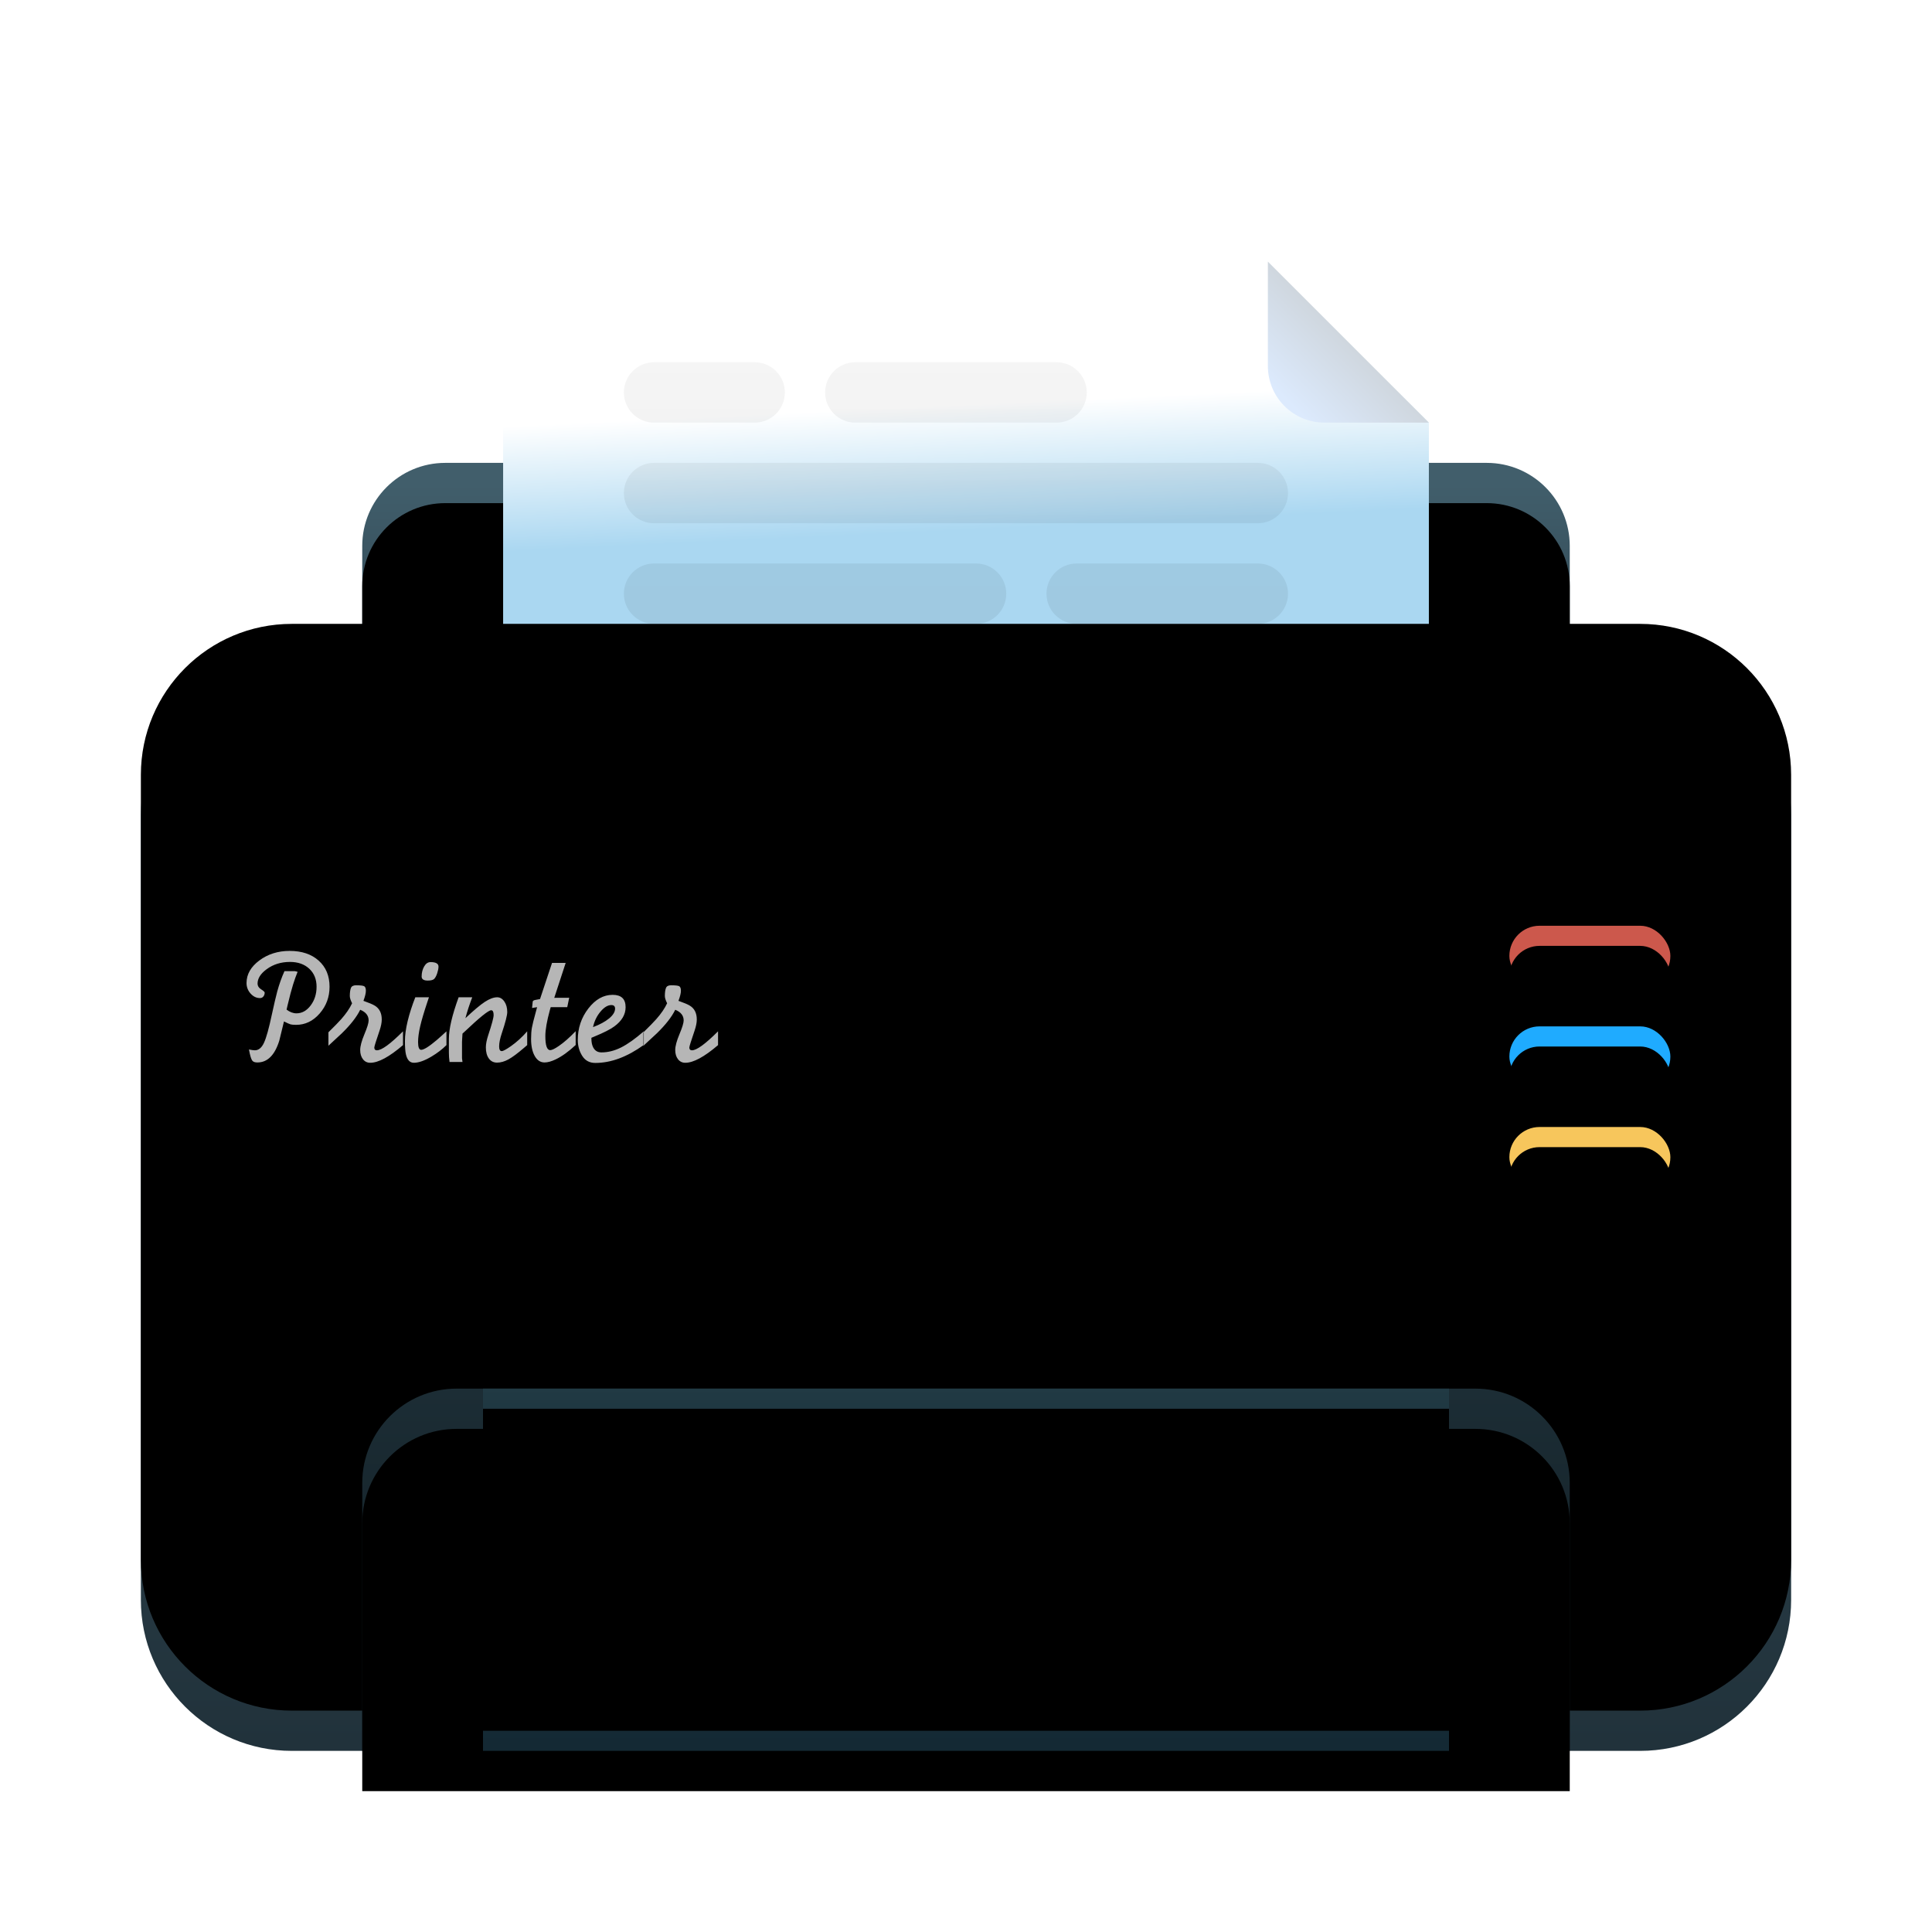 <svg xmlns="http://www.w3.org/2000/svg" xmlns:xlink="http://www.w3.org/1999/xlink" width="96" height="96" viewBox="0 0 96 96">
  <defs>
    <filter id="printer-a" width="129.3%" height="132.4%" x="-14.6%" y="-16.2%" filterUnits="objectBoundingBox">
      <feOffset dy="2" in="SourceAlpha" result="shadowOffsetOuter1"/>
      <feGaussianBlur in="shadowOffsetOuter1" result="shadowBlurOuter1" stdDeviation="2"/>
      <feComposite in="shadowBlurOuter1" in2="SourceAlpha" operator="out" result="shadowBlurOuter1"/>
      <feColorMatrix in="shadowBlurOuter1" result="shadowMatrixOuter1" values="0 0 0 0 0   0 0 0 0 0   0 0 0 0 0  0 0 0 0.2 0"/>
      <feMerge>
        <feMergeNode in="shadowMatrixOuter1"/>
        <feMergeNode in="SourceGraphic"/>
      </feMerge>
    </filter>
    <linearGradient id="printer-b" x1="50%" x2="50%" y1="7.227%" y2="60.079%">
      <stop offset="0%" stop-color="#415E6B"/>
      <stop offset="100%" stop-color="#314956"/>
    </linearGradient>
    <path id="printer-c" d="M15.125,10 L66.875,10 C69.153,10 71,11.847 71,14.125 L71,23.125 C71,24.161 70.161,25 69.125,25 L12.875,25 C11.839,25 11,24.161 11,23.125 L11,14.125 C11,11.847 12.847,10 15.125,10 Z"/>
    <filter id="printer-d" width="103.3%" height="113.3%" x="-1.7%" y="-6.7%" filterUnits="objectBoundingBox">
      <feOffset dy="2" in="SourceAlpha" result="shadowOffsetInner1"/>
      <feComposite in="shadowOffsetInner1" in2="SourceAlpha" k2="-1" k3="1" operator="arithmetic" result="shadowInnerInner1"/>
      <feColorMatrix in="shadowInnerInner1" values="0 0 0 0 1   0 0 0 0 1   0 0 0 0 1  0 0 0 0.099 0"/>
    </filter>
    <linearGradient id="printer-e" x1="6.392%" x2="3.067%" y1="28.554%" y2="59.452%">
      <stop offset="0%" stop-color="#AAD7F1"/>
      <stop offset="100%" stop-color="#FFF"/>
    </linearGradient>
    <linearGradient id="printer-f" x1="13.183%" x2="59.206%" y1="12.219%" y2="57.993%">
      <stop offset="0%" stop-color="#DCEAFD"/>
      <stop offset="100%" stop-color="#CCD2D7"/>
    </linearGradient>
    <linearGradient id="printer-g" x1="50%" x2="50%" y1="0%" y2="100%">
      <stop offset="0%" stop-opacity=".08"/>
      <stop offset="100%" stop-opacity=".04"/>
    </linearGradient>
    <linearGradient id="printer-h" x1="50%" x2="50%" y1="0%" y2="100%">
      <stop offset="0%" stop-color="#4C6775"/>
      <stop offset="12.586%" stop-color="#597888"/>
      <stop offset="13.329%" stop-color="#38505B"/>
      <stop offset="32.556%" stop-color="#324A56"/>
      <stop offset="100%" stop-color="#21323B"/>
    </linearGradient>
    <path id="printer-i" d="M7.5,20 L74.5,20 C78.642,20 82,23.358 82,27.5 L82,66.5 C82,70.642 78.642,74 74.5,74 L7.5,74 C3.358,74 5.07265313e-16,70.642 0,66.5 L0,27.5 C-5.07265313e-16,23.358 3.358,20 7.5,20 Z"/>
    <filter id="printer-j" width="102.4%" height="103.7%" x="-1.2%" y="-1.9%" filterUnits="objectBoundingBox">
      <feOffset dy="-2" in="SourceAlpha" result="shadowOffsetInner1"/>
      <feComposite in="shadowOffsetInner1" in2="SourceAlpha" k2="-1" k3="1" operator="arithmetic" result="shadowInnerInner1"/>
      <feColorMatrix in="shadowInnerInner1" values="0 0 0 0 0   0 0 0 0 0   0 0 0 0 0  0 0 0 0.25 0"/>
    </filter>
    <linearGradient id="printer-k" x1="50%" x2="50%" y1="0%" y2="100%">
      <stop offset="0%" stop-color="#1C2D35"/>
      <stop offset="100%" stop-color="#101C22"/>
    </linearGradient>
    <path id="printer-l" d="M15.688,56 L66.312,56 C68.901,56 71,58.099 71,60.688 L71,74 L71,74 L11,74 L11,60.688 C11,58.099 13.099,56 15.688,56 Z"/>
    <filter id="printer-m" width="103.3%" height="111.1%" x="-1.7%" y="-5.6%" filterUnits="objectBoundingBox">
      <feOffset dy="2" in="SourceAlpha" result="shadowOffsetInner1"/>
      <feComposite in="shadowOffsetInner1" in2="SourceAlpha" k2="-1" k3="1" operator="arithmetic" result="shadowInnerInner1"/>
      <feColorMatrix in="shadowInnerInner1" values="0 0 0 0 0   0 0 0 0 0   0 0 0 0 0  0 0 0 0.2 0"/>
    </filter>
    <linearGradient id="printer-n" x1="50%" x2="50%" y1="0%" y2="100%">
      <stop offset="0%" stop-color="#213A44"/>
      <stop offset="100%" stop-color="#162C36"/>
    </linearGradient>
    <path id="printer-o" d="M17,56 L65,56 L65,59.875 C65,60.496 64.496,61 63.875,61 L18.125,61 C17.504,61 17,60.496 17,59.875 L17,56 L17,56 Z"/>
    <filter id="printer-p" width="104.2%" height="140%" x="-2.1%" y="-20%" filterUnits="objectBoundingBox">
      <feOffset dy="2" in="SourceAlpha" result="shadowOffsetInner1"/>
      <feComposite in="shadowOffsetInner1" in2="SourceAlpha" k2="-1" k3="1" operator="arithmetic" result="shadowInnerInner1"/>
      <feColorMatrix in="shadowInnerInner1" result="shadowMatrixInner1" values="0 0 0 0 0   0 0 0 0 0   0 0 0 0 0  0 0 0 0.132 0"/>
      <feOffset dy="-1" in="SourceAlpha" result="shadowOffsetInner2"/>
      <feComposite in="shadowOffsetInner2" in2="SourceAlpha" k2="-1" k3="1" operator="arithmetic" result="shadowInnerInner2"/>
      <feColorMatrix in="shadowInnerInner2" result="shadowMatrixInner2" values="0 0 0 0 1   0 0 0 0 1   0 0 0 0 1  0 0 0 0.033 0"/>
      <feMerge>
        <feMergeNode in="shadowMatrixInner1"/>
        <feMergeNode in="shadowMatrixInner2"/>
      </feMerge>
    </filter>
    <linearGradient id="printer-q" x1="50%" x2="50%" y1="0%" y2="100%">
      <stop offset="0%" stop-color="#172D38"/>
      <stop offset="100%" stop-color="#142934"/>
    </linearGradient>
    <path id="printer-r" d="M18.125,69 L63.875,69 C64.496,69 65,69.504 65,70.125 L65,74 L65,74 L17,74 L17,70.125 C17,69.504 17.504,69 18.125,69 Z"/>
    <filter id="printer-s" width="104.2%" height="140%" x="-2.1%" y="-20%" filterUnits="objectBoundingBox">
      <feOffset dy="1" in="SourceAlpha" result="shadowOffsetInner1"/>
      <feComposite in="shadowOffsetInner1" in2="SourceAlpha" k2="-1" k3="1" operator="arithmetic" result="shadowInnerInner1"/>
      <feColorMatrix in="shadowInnerInner1" result="shadowMatrixInner1" values="0 0 0 0 1   0 0 0 0 1   0 0 0 0 1  0 0 0 0.05 0"/>
      <feOffset dy="-2" in="SourceAlpha" result="shadowOffsetInner2"/>
      <feComposite in="shadowOffsetInner2" in2="SourceAlpha" k2="-1" k3="1" operator="arithmetic" result="shadowInnerInner2"/>
      <feColorMatrix in="shadowInnerInner2" result="shadowMatrixInner2" values="0 0 0 0 0   0 0 0 0 0   0 0 0 0 0  0 0 0 0.1 0"/>
      <feMerge>
        <feMergeNode in="shadowMatrixInner1"/>
        <feMergeNode in="shadowMatrixInner2"/>
      </feMerge>
    </filter>
    <rect id="printer-u" width="8" height="3" x=".75" y=".25" rx="1.5"/>
    <filter id="printer-t" width="150%" height="233.3%" x="-25%" y="-33.3%" filterUnits="objectBoundingBox">
      <feOffset dy="1" in="SourceAlpha" result="shadowOffsetOuter1"/>
      <feGaussianBlur in="shadowOffsetOuter1" result="shadowBlurOuter1" stdDeviation=".5"/>
      <feColorMatrix in="shadowBlurOuter1" values="0 0 0 0 0   0 0 0 0 0   0 0 0 0 0  0 0 0 0.18 0"/>
    </filter>
    <filter id="printer-v" width="137.5%" height="200%" x="-18.8%" y="-16.7%" filterUnits="objectBoundingBox">
      <feOffset dy="1" in="SourceAlpha" result="shadowOffsetInner1"/>
      <feComposite in="shadowOffsetInner1" in2="SourceAlpha" k2="-1" k3="1" operator="arithmetic" result="shadowInnerInner1"/>
      <feColorMatrix in="shadowInnerInner1" values="0 0 0 0 1   0 0 0 0 1   0 0 0 0 1  0 0 0 0.15 0"/>
    </filter>
    <rect id="printer-x" width="8" height="3" x=".75" y="5.25" rx="1.5"/>
    <filter id="printer-w" width="150%" height="233.3%" x="-25%" y="-33.3%" filterUnits="objectBoundingBox">
      <feOffset dy="1" in="SourceAlpha" result="shadowOffsetOuter1"/>
      <feGaussianBlur in="shadowOffsetOuter1" result="shadowBlurOuter1" stdDeviation=".5"/>
      <feColorMatrix in="shadowBlurOuter1" values="0 0 0 0 0   0 0 0 0 0   0 0 0 0 0  0 0 0 0.18 0"/>
    </filter>
    <filter id="printer-y" width="137.5%" height="200%" x="-18.8%" y="-16.7%" filterUnits="objectBoundingBox">
      <feOffset dy="1" in="SourceAlpha" result="shadowOffsetInner1"/>
      <feComposite in="shadowOffsetInner1" in2="SourceAlpha" k2="-1" k3="1" operator="arithmetic" result="shadowInnerInner1"/>
      <feColorMatrix in="shadowInnerInner1" values="0 0 0 0 1   0 0 0 0 1   0 0 0 0 1  0 0 0 0.2 0"/>
    </filter>
    <rect id="printer-A" width="8" height="3" x=".75" y="10.25" rx="1.5"/>
    <filter id="printer-z" width="150%" height="233.3%" x="-25%" y="-33.3%" filterUnits="objectBoundingBox">
      <feOffset dy="1" in="SourceAlpha" result="shadowOffsetOuter1"/>
      <feGaussianBlur in="shadowOffsetOuter1" result="shadowBlurOuter1" stdDeviation=".5"/>
      <feColorMatrix in="shadowBlurOuter1" values="0 0 0 0 0   0 0 0 0 0   0 0 0 0 0  0 0 0 0.18 0"/>
    </filter>
    <filter id="printer-B" width="137.5%" height="200%" x="-18.8%" y="-16.7%" filterUnits="objectBoundingBox">
      <feOffset dy="1" in="SourceAlpha" result="shadowOffsetInner1"/>
      <feComposite in="shadowOffsetInner1" in2="SourceAlpha" k2="-1" k3="1" operator="arithmetic" result="shadowInnerInner1"/>
      <feColorMatrix in="shadowInnerInner1" values="0 0 0 0 1   0 0 0 0 1   0 0 0 0 1  0 0 0 0.35 0"/>
    </filter>
  </defs>
  <g fill="none" fill-rule="evenodd" filter="url(#printer-a)" transform="translate(7 11)">
    <use fill="url(#printer-b)" xlink:href="#printer-c"/>
    <use fill="#000" filter="url(#printer-d)" xlink:href="#printer-c"/>
    <path fill="url(#printer-e)" d="M18,0 L64,0 L64,12 L56,20 L21.75,20 C19.679,20 18,18.321 18,16.25 L18,0 L18,0 Z" transform="matrix(1 0 0 -1 0 20)"/>
    <path fill="url(#printer-f)" d="M56,2.812 L56,8 L56,8 L64,0 L58.812,0 C57.259,2.85336739e-16 56,1.259 56,2.812 Z" transform="rotate(-90 60 4)"/>
    <path fill="url(#printer-g)" d="M30.5,20 C31.328,20 32,20.672 32,21.5 C32,22.328 31.328,23 30.5,23 L25.5,23 C24.672,23 24,22.328 24,21.5 C24,20.672 24.672,20 25.5,20 L30.5,20 Z M45.5,20 C46.328,20 47,20.672 47,21.5 C47,22.328 46.328,23 45.5,23 L35.5,23 C34.672,23 34,22.328 34,21.5 C34,20.672 34.672,20 35.5,20 L45.5,20 Z M55.5,15 C56.328,15 57,15.672 57,16.5 C57,17.328 56.328,18 55.5,18 L25.5,18 C24.672,18 24,17.328 24,16.5 C24,15.672 24.672,15 25.5,15 L55.5,15 Z M41.5,10 C42.328,10 43,10.672 43,11.5 C43,12.328 42.328,13 41.5,13 L25.5,13 C24.672,13 24,12.328 24,11.5 C24,10.672 24.672,10 25.5,10 L41.5,10 Z M55.5,10 C56.328,10 57,10.672 57,11.5 C57,12.328 56.328,13 55.5,13 L46.5,13 C45.672,13 45,12.328 45,11.5 C45,10.672 45.672,10 46.5,10 L55.5,10 Z M50.5,5 C51.328,5 52,5.672 52,6.5 C52,7.328 51.328,8 50.5,8 L25.5,8 C24.672,8 24,7.328 24,6.5 C24,5.672 24.672,5 25.5,5 L50.5,5 Z" transform="matrix(1 0 0 -1 0 28)"/>
    <use fill="url(#printer-h)" xlink:href="#printer-i"/>
    <use fill="#000" filter="url(#printer-j)" xlink:href="#printer-i"/>
    <path fill="#B6B6B6" d="M7.288,36.957 L7.24,37.167 C7.401,37.29 7.565,37.352 7.731,37.352 C8.005,37.352 8.24,37.222 8.436,36.961 C8.632,36.701 8.73,36.39 8.73,36.031 C8.73,35.66 8.61,35.362 8.368,35.136 C8.126,34.911 7.807,34.798 7.409,34.798 C6.963,34.798 6.577,34.919 6.249,35.16 C5.948,35.381 5.798,35.62 5.798,35.877 C5.798,35.99 5.857,36.084 5.975,36.159 C6.093,36.235 6.152,36.288 6.152,36.321 C6.152,36.396 6.131,36.46 6.088,36.514 C6.045,36.568 5.989,36.594 5.919,36.594 C5.741,36.594 5.586,36.519 5.451,36.369 C5.317,36.219 5.25,36.044 5.25,35.845 C5.25,35.416 5.462,35.042 5.886,34.725 C6.311,34.408 6.813,34.25 7.393,34.25 C7.995,34.25 8.475,34.411 8.835,34.733 C9.195,35.056 9.375,35.488 9.375,36.031 C9.375,36.541 9.211,36.984 8.884,37.36 C8.556,37.736 8.167,37.924 7.715,37.924 C7.586,37.924 7.494,37.916 7.437,37.9 C7.381,37.884 7.272,37.835 7.111,37.755 C7.031,38.077 6.953,38.396 6.877,38.713 C6.652,39.433 6.289,39.793 5.79,39.793 C5.672,39.793 5.59,39.766 5.544,39.712 C5.498,39.659 5.454,39.538 5.411,39.35 L5.371,39.148 C5.505,39.175 5.602,39.189 5.661,39.189 C5.849,39.189 6.001,39.065 6.116,38.817 C6.232,38.569 6.362,38.102 6.507,37.417 C6.62,36.899 6.708,36.519 6.773,36.276 C6.875,35.904 6.996,35.564 7.135,35.257 L7.659,35.257 C7.713,35.273 7.756,35.284 7.788,35.289 C7.713,35.472 7.637,35.683 7.562,35.922 C7.487,36.161 7.396,36.506 7.288,36.957 Z M9.319,38.963 L9.319,38.294 C9.619,37.999 9.832,37.781 9.955,37.642 C10.197,37.368 10.377,37.105 10.495,36.852 C10.42,36.702 10.382,36.581 10.382,36.49 C10.382,36.323 10.4,36.193 10.434,36.099 C10.469,36.005 10.554,35.958 10.688,35.958 C10.908,35.958 11.045,35.974 11.099,36.006 C11.153,36.039 11.18,36.114 11.18,36.232 C11.18,36.35 11.139,36.517 11.059,36.731 C11.333,36.828 11.518,36.906 11.615,36.965 C11.851,37.105 11.969,37.336 11.969,37.658 C11.969,37.814 11.932,38.002 11.856,38.222 C11.685,38.721 11.599,38.998 11.599,39.052 C11.599,39.143 11.642,39.189 11.728,39.189 C11.964,39.189 12.396,38.875 13.025,38.246 L13.025,38.931 C12.343,39.516 11.8,39.809 11.397,39.809 C11.247,39.809 11.126,39.75 11.035,39.632 C10.943,39.514 10.898,39.361 10.898,39.173 C10.898,38.985 10.968,38.724 11.107,38.391 C11.247,38.058 11.317,37.83 11.317,37.706 C11.317,37.465 11.177,37.287 10.898,37.175 C10.726,37.529 10.422,37.918 9.987,38.343 C9.842,38.482 9.619,38.689 9.319,38.963 Z M15.184,38.246 L15.184,38.931 C14.974,39.14 14.725,39.331 14.435,39.503 C14.091,39.707 13.801,39.809 13.564,39.809 C13.366,39.809 13.234,39.669 13.17,39.39 C13.137,39.25 13.121,39.03 13.121,38.729 C13.121,38.439 13.167,38.106 13.258,37.73 C13.35,37.354 13.476,36.962 13.637,36.554 L14.314,36.554 L14.233,36.796 C14.067,37.295 13.948,37.696 13.879,37.996 C13.809,38.297 13.774,38.558 13.774,38.778 C13.774,39.036 13.825,39.165 13.927,39.165 C14.061,39.165 14.319,39.003 14.7,38.681 C14.862,38.542 15.023,38.396 15.184,38.246 Z M14.394,34.806 C14.657,34.806 14.789,34.881 14.789,35.031 C14.789,35.117 14.768,35.226 14.725,35.358 C14.682,35.489 14.632,35.583 14.576,35.64 C14.519,35.696 14.413,35.724 14.257,35.724 C14.053,35.724 13.951,35.657 13.951,35.523 C13.951,35.335 13.993,35.168 14.076,35.023 C14.159,34.878 14.265,34.806 14.394,34.806 Z M15.789,36.554 L16.465,36.554 C16.39,36.753 16.327,36.93 16.276,37.086 C16.224,37.242 16.175,37.411 16.126,37.594 C16.535,37.207 16.856,36.937 17.089,36.784 C17.323,36.631 17.528,36.554 17.706,36.554 C17.845,36.554 17.963,36.624 18.06,36.764 C18.157,36.903 18.205,37.078 18.205,37.287 C18.205,37.448 18.114,37.803 17.931,38.351 C17.845,38.609 17.802,38.823 17.802,38.995 C17.802,39.151 17.845,39.229 17.931,39.229 C18.001,39.229 18.151,39.148 18.382,38.987 C18.672,38.783 18.944,38.536 19.196,38.246 L19.196,38.931 L19.027,39.076 C18.715,39.344 18.462,39.532 18.266,39.64 C18.069,39.747 17.88,39.801 17.698,39.801 C17.526,39.801 17.39,39.733 17.291,39.596 C17.191,39.459 17.142,39.275 17.142,39.044 C17.142,38.877 17.182,38.673 17.262,38.431 C17.44,37.894 17.528,37.564 17.528,37.44 C17.528,37.279 17.488,37.199 17.407,37.199 C17.273,37.199 16.827,37.559 16.07,38.278 L15.981,38.359 C15.976,38.445 15.971,38.529 15.965,38.613 C15.96,38.696 15.957,38.751 15.957,38.778 L15.957,39.583 L15.981,39.769 L15.337,39.769 C15.315,39.602 15.305,39.449 15.305,39.31 L15.305,38.617 C15.305,38.128 15.466,37.44 15.789,36.554 Z M19.833,36.643 L20.43,34.846 L21.108,34.847 L20.541,36.581 L21.283,36.578 L21.186,37.046 L20.364,37.046 L20.324,37.184 C20.249,37.46 20.192,37.705 20.155,37.918 C20.117,38.132 20.098,38.32 20.098,38.483 C20.098,38.948 20.179,39.181 20.34,39.181 C20.426,39.181 20.571,39.11 20.775,38.969 C21.028,38.796 21.304,38.552 21.605,38.238 L21.605,38.926 C21.25,39.256 20.92,39.493 20.614,39.639 C20.399,39.742 20.214,39.793 20.058,39.793 C19.854,39.793 19.692,39.686 19.571,39.473 C19.45,39.259 19.389,38.977 19.389,38.626 C19.389,38.404 19.403,38.218 19.43,38.067 C19.457,37.915 19.521,37.656 19.623,37.289 L19.688,37.046 L19.438,37.086 L19.47,36.774 C19.475,36.733 19.514,36.705 19.587,36.689 C19.659,36.674 19.741,36.658 19.833,36.643 Z M24.989,38.246 L24.989,38.923 C24.162,39.519 23.359,39.817 22.58,39.817 C22.295,39.817 22.079,39.7 21.931,39.467 C21.784,39.233 21.71,38.969 21.71,38.673 C21.71,38.088 21.884,37.568 22.233,37.114 C22.583,36.66 22.985,36.433 23.442,36.433 C23.872,36.433 24.086,36.637 24.086,37.046 C24.086,37.411 23.898,37.73 23.522,38.004 C23.324,38.149 23.001,38.313 22.556,38.496 L22.386,38.568 L22.386,38.601 C22.386,38.783 22.416,38.931 22.475,39.044 C22.561,39.21 22.698,39.293 22.886,39.293 C23.208,39.293 23.533,39.212 23.861,39.048 C24.188,38.884 24.564,38.617 24.989,38.246 Z M22.467,38.037 C22.8,37.913 23.066,37.769 23.265,37.606 C23.463,37.442 23.563,37.279 23.563,37.118 C23.563,37 23.501,36.941 23.377,36.941 C23.2,36.941 23.02,37.05 22.838,37.267 C22.655,37.485 22.531,37.741 22.467,38.037 Z M24.973,38.963 L24.973,38.294 C25.273,37.999 25.486,37.781 25.609,37.642 C25.851,37.368 26.031,37.105 26.149,36.852 C26.074,36.702 26.036,36.581 26.036,36.49 C26.036,36.323 26.054,36.193 26.089,36.099 C26.123,36.005 26.208,35.958 26.342,35.958 C26.563,35.958 26.699,35.974 26.753,36.006 C26.807,36.039 26.834,36.114 26.834,36.232 C26.834,36.35 26.793,36.517 26.713,36.731 C26.987,36.828 27.172,36.906 27.269,36.965 C27.505,37.105 27.623,37.336 27.623,37.658 C27.623,37.814 27.586,38.002 27.51,38.222 C27.339,38.721 27.253,38.998 27.253,39.052 C27.253,39.143 27.296,39.189 27.382,39.189 C27.618,39.189 28.05,38.875 28.679,38.246 L28.679,38.931 C27.997,39.516 27.454,39.809 27.051,39.809 C26.901,39.809 26.78,39.75 26.689,39.632 C26.597,39.514 26.552,39.361 26.552,39.173 C26.552,38.985 26.622,38.724 26.761,38.391 C26.901,38.058 26.971,37.83 26.971,37.706 C26.971,37.465 26.831,37.287 26.552,37.175 C26.38,37.529 26.076,37.918 25.641,38.343 C25.496,38.482 25.273,38.689 24.973,38.963 Z"/>
    <use fill="url(#printer-k)" xlink:href="#printer-l"/>
    <use fill="#000" filter="url(#printer-m)" xlink:href="#printer-l"/>
    <use fill="url(#printer-n)" xlink:href="#printer-o"/>
    <use fill="#000" filter="url(#printer-p)" xlink:href="#printer-o"/>
    <use fill="url(#printer-q)" xlink:href="#printer-r"/>
    <use fill="#000" filter="url(#printer-s)" xlink:href="#printer-r"/>
    <g transform="translate(67.25 32.75)">
      <use fill="#000" filter="url(#printer-t)" xlink:href="#printer-u"/>
      <use fill="#CC584C" xlink:href="#printer-u"/>
      <use fill="#000" filter="url(#printer-v)" xlink:href="#printer-u"/>
      <use fill="#000" filter="url(#printer-w)" xlink:href="#printer-x"/>
      <use fill="#1FABFF" xlink:href="#printer-x"/>
      <use fill="#000" filter="url(#printer-y)" xlink:href="#printer-x"/>
      <use fill="#000" filter="url(#printer-z)" xlink:href="#printer-A"/>
      <use fill="#F7C65C" xlink:href="#printer-A"/>
      <use fill="#000" filter="url(#printer-B)" xlink:href="#printer-A"/>
    </g>
  </g>
</svg>
